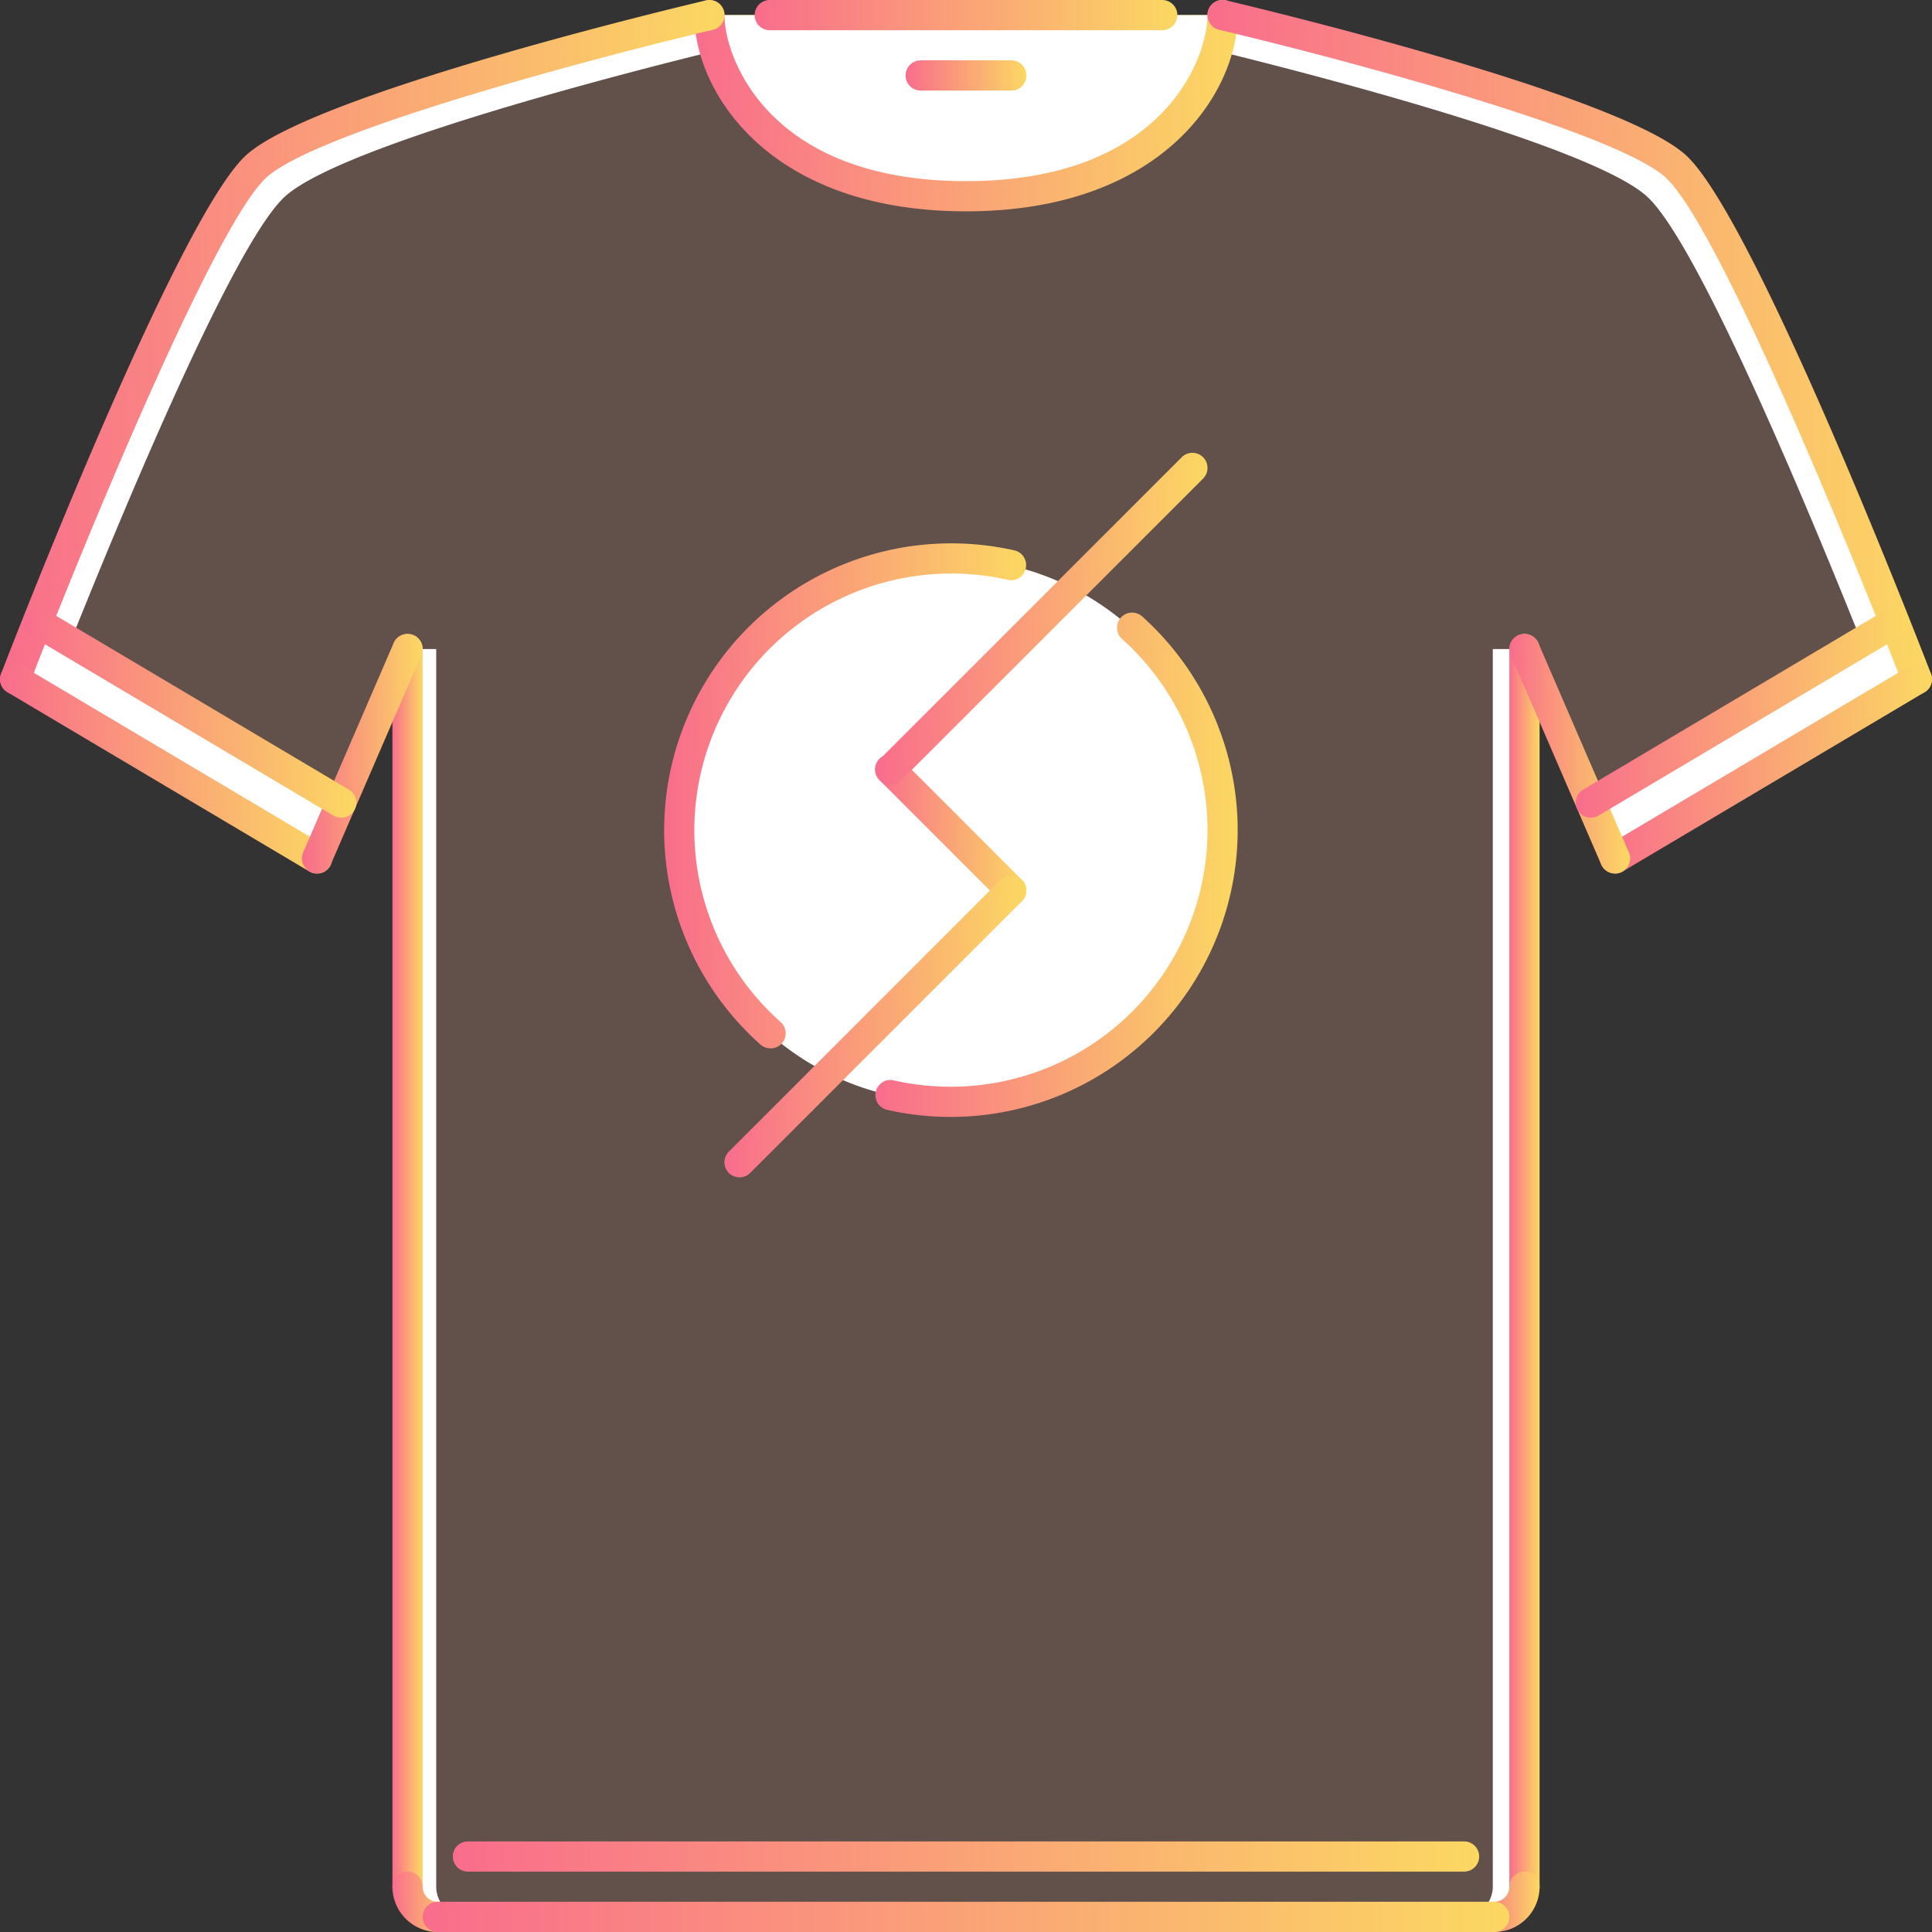 <svg width="42" height="42" viewBox="0 0 42 42" fill="none" xmlns="http://www.w3.org/2000/svg"><rect x="0" y="0" width="42" height="42" fill="#333333" stroke="none"/><path d="M36.389 3.61C34.925 2.297 26.545.328 26.545.328c0 1.313-1.312 3.938-5.578 3.938-4.265 0-5.578-2.625-5.578-3.938 0 0-8.38 1.969-9.843 3.282C4.404 4.633 1.85 10.848.78 13.532l.02.007 6.582 3.91 1.444-3.34v26.907c0 .36.295.656.656.656h22.969c.36 0 .656-.296.656-.656V14.11l1.444 3.34 6.601-3.918c-1.07-2.684-3.622-8.899-4.764-9.922z" fill="#62514B"/><path d="M9.483 41.015V14.11h-.656v26.906c0 .361.295.657.656.657h.656a.658.658 0 0 1-.656-.657zm22.969 0V14.11h.656v26.906a.66.66 0 0 1-.656.657h-.657a.66.66 0 0 0 .657-.657zM1.438 14.188c1.07-2.684 3.622-8.898 4.764-9.922 1.242-1.114 7.462-2.7 9.318-3.155a2.733 2.733 0 0 1-.13-.783S7.01 2.298 5.545 3.61C4.404 4.633 1.85 10.848.78 13.532c-.301.755-.485 1.234-.485 1.234l.74.44c.082-.21.22-.563.402-1.018z" fill="#fff"/><path d="M7.383 17.45l-.525 1.214-6.562-3.898s.184-.48.485-1.234l.02.007 6.582 3.91z" fill="#fff"/><path d="M1.438 14.188l.087-.219-.724-.43-.02-.007c-.301.755-.485 1.234-.485 1.234l.74.44c.082-.21.22-.563.402-1.018z" fill="#fff"/><path d="M15.39.328h11.155c0 1.313-1.312 3.938-5.578 3.938-4.265 0-5.578-2.625-5.578-3.938z" fill="#FFCE54"/><path d="M15.39.328h11.155c0 1.313-1.312 3.938-5.578 3.938-4.265 0-5.578-2.625-5.578-3.938zm26.25 14.438l-6.563 3.898-.525-1.214 6.601-3.918c.302.755.486 1.234.486 1.234z" fill="#fff"/><path opacity=".3" d="M1.438 14.188l.087-.219-.724-.43-.02-.007c-.301.755-.485 1.234-.485 1.234l.74.44c.082-.21.22-.563.402-1.018z" fill="#fff"/><path d="M20.639 23.953a5.906 5.906 0 1 0 0-11.812 5.906 5.906 0 0 0 0 11.812zm19.924-9.765c-1.07-2.684-3.623-8.899-4.765-9.922-1.242-1.114-7.462-2.7-9.318-3.155.088-.286.13-.555.13-.783 0 0 8.381 1.97 9.845 3.282 1.142 1.023 3.694 7.238 4.764 9.922.302.755.486 1.234.486 1.234l-.74.44c-.083-.21-.22-.563-.403-1.018z" fill="#fff"/><path d="M25.266.657h-8.532a.328.328 0 1 1 0-.657h8.532a.328.328 0 1 1 0 .657z" fill="url(#a)"/><path d="M21 4.594c-4.303 0-5.906-2.616-5.906-4.266a.328.328 0 1 1 .656 0c0 .937.965 3.61 5.25 3.61s5.25-2.673 5.25-3.61a.328.328 0 1 1 .656 0c0 1.65-1.603 4.266-5.906 4.266z" fill="url(#b)"/><path d="M33.14 41.344a.328.328 0 0 1-.328-.329V14.11a.328.328 0 1 1 .657 0v26.906a.328.328 0 0 1-.328.329z" fill="url(#c)"/><path d="M41.672 15.094a.328.328 0 0 1-.307-.21c-1.045-2.718-4.01-9.997-5.162-11.03-1.149-1.031-7.391-2.664-9.7-3.206a.328.328 0 0 1 .15-.64c.346.082 8.48 2.004 9.988 3.357 1.504 1.35 5.181 10.878 5.337 11.283a.329.329 0 0 1-.306.446z" fill="url(#d)"/><path d="M35.11 18.99a.328.328 0 0 1-.168-.61l6.562-3.896a.327.327 0 1 1 .335.564l-6.562 3.896a.325.325 0 0 1-.168.047z" fill="url(#e)"/><path d="M35.11 18.99a.328.328 0 0 1-.302-.198L32.84 14.24a.328.328 0 0 1 .603-.26l1.968 4.553a.328.328 0 0 1-.3.458z" fill="url(#f)"/><path d="M32.484 42a.328.328 0 1 1 0-.657.328.328 0 0 0 .328-.328.328.328 0 1 1 .657 0 .985.985 0 0 1-.985.985z" fill="url(#g)"/><path d="M8.86 41.344a.328.328 0 0 1-.329-.329V14.11a.328.328 0 1 1 .657 0v26.906a.328.328 0 0 1-.328.329z" fill="url(#h)"/><path d="M.329 15.094a.329.329 0 0 1-.306-.446c.155-.404 3.832-9.932 5.336-11.282C6.867 2.013 15.002.09 15.347.009a.328.328 0 0 1 .15.64c-2.308.542-8.55 2.175-9.7 3.205-1.15 1.034-4.117 8.313-5.162 11.03a.328.328 0 0 1-.306.21z" fill="url(#i)"/><path d="M6.89 18.99a.325.325 0 0 1-.167-.046L.161 15.048a.327.327 0 1 1 .335-.564l6.562 3.896a.327.327 0 0 1-.167.61z" fill="url(#j)"/><path d="M6.89 18.99a.329.329 0 0 1-.3-.458l1.968-4.553a.328.328 0 0 1 .603.26l-1.969 4.553a.328.328 0 0 1-.301.198z" fill="url(#k)"/><path d="M9.516 42a.985.985 0 0 1-.985-.985.328.328 0 1 1 .657 0c0 .181.147.328.328.328a.328.328 0 1 1 0 .657z" fill="url(#l)"/><path d="M32.484 42H9.516a.328.328 0 1 1 0-.657h22.968a.328.328 0 1 1 0 .657z" fill="url(#m)"/><path d="M31.828 40.687H10.172a.328.328 0 1 1 0-.656h21.656a.328.328 0 1 1 0 .656z" fill="url(#n)"/><path d="M7.416 17.776a.325.325 0 0 1-.167-.046L.667 13.822a.327.327 0 1 1 .335-.564l6.582 3.908a.327.327 0 0 1-.168.61z" fill="url(#o)"/><path d="M34.584 17.776a.328.328 0 0 1-.168-.61l6.6-3.918a.328.328 0 0 1 .335.564l-6.6 3.918a.327.327 0 0 1-.167.046z" fill="url(#p)"/><path d="M16.75 22.79a.325.325 0 0 1-.218-.082 6.24 6.24 0 0 1-2.094-4.661 6.241 6.241 0 0 1 7.614-6.082c.177.04.287.216.247.393a.325.325 0 0 1-.392.247 5.585 5.585 0 0 0-6.813 5.441 5.58 5.58 0 0 0 1.874 4.17.328.328 0 0 1-.218.575z" fill="url(#q)"/><path d="M20.672 24.281c-.47 0-.936-.052-1.386-.154a.328.328 0 0 1-.247-.393c.04-.176.21-.29.393-.247a5.584 5.584 0 0 0 6.818-5.44 5.588 5.588 0 0 0-1.858-4.157.328.328 0 0 1 .438-.489 6.247 6.247 0 0 1 2.076 4.646 6.241 6.241 0 0 1-6.234 6.234z" fill="url(#r)"/><path d="M21.985 19.688a.327.327 0 0 1-.232-.096l-2.625-2.625a.328.328 0 1 1 .463-.464l2.625 2.625a.328.328 0 0 1-.232.56z" fill="url(#s)"/><path d="M19.36 17.063a.328.328 0 0 1-.232-.56L25.69 9.94a.328.328 0 1 1 .464.464l-6.563 6.563a.328.328 0 0 1-.232.096z" fill="url(#t)"/><path d="M16.078 25.594a.327.327 0 0 1-.232-.56l5.906-5.907a.328.328 0 1 1 .464.464l-5.906 5.906a.327.327 0 0 1-.232.097z" fill="url(#u)"/><path d="M21.984 1.969h-1.969a.328.328 0 1 1 0-.657h1.97a.328.328 0 1 1 0 .657z" fill="url(#v)"/><defs><linearGradient id="a" x1="16.406" x2="25.594" gradientUnits="userSpaceOnUse"><stop stop-color="#F96D8C"/><stop offset="1" stop-color="#FBD862"/></linearGradient><linearGradient id="b" x1="15.094" x2="26.906" gradientUnits="userSpaceOnUse"><stop stop-color="#F96D8C"/><stop offset="1" stop-color="#FBD862"/></linearGradient><linearGradient id="c" x1="32.813" y1="13.781" x2="33.469" y2="13.781" gradientUnits="userSpaceOnUse"><stop stop-color="#F96D8C"/><stop offset="1" stop-color="#FBD862"/></linearGradient><linearGradient id="d" x1="26.25" x2="42" gradientUnits="userSpaceOnUse"><stop stop-color="#F96D8C"/><stop offset="1" stop-color="#FBD862"/></linearGradient><linearGradient id="e" x1="34.781" y1="14.438" x2="42" y2="14.438" gradientUnits="userSpaceOnUse"><stop stop-color="#F96D8C"/><stop offset="1" stop-color="#FBD862"/></linearGradient><linearGradient id="f" x1="32.812" y1="13.781" x2="35.438" y2="13.781" gradientUnits="userSpaceOnUse"><stop stop-color="#F96D8C"/><stop offset="1" stop-color="#FBD862"/></linearGradient><linearGradient id="g" x1="32.156" y1="40.687" x2="33.469" y2="40.687" gradientUnits="userSpaceOnUse"><stop stop-color="#F96D8C"/><stop offset="1" stop-color="#FBD862"/></linearGradient><linearGradient id="h" x1="8.531" y1="13.781" x2="9.188" y2="13.781" gradientUnits="userSpaceOnUse"><stop stop-color="#F96D8C"/><stop offset="1" stop-color="#FBD862"/></linearGradient><linearGradient id="i" y1=".001" x2="15.75" y2=".001" gradientUnits="userSpaceOnUse"><stop stop-color="#F96D8C"/><stop offset="1" stop-color="#FBD862"/></linearGradient><linearGradient id="j" y1="14.438" x2="7.219" y2="14.438" gradientUnits="userSpaceOnUse"><stop stop-color="#F96D8C"/><stop offset="1" stop-color="#FBD862"/></linearGradient><linearGradient id="k" x1="6.563" y1="13.781" x2="9.188" y2="13.781" gradientUnits="userSpaceOnUse"><stop stop-color="#F96D8C"/><stop offset="1" stop-color="#FBD862"/></linearGradient><linearGradient id="l" x1="8.531" y1="40.687" x2="9.844" y2="40.687" gradientUnits="userSpaceOnUse"><stop stop-color="#F96D8C"/><stop offset="1" stop-color="#FBD862"/></linearGradient><linearGradient id="m" x1="9.188" y1="41.343" x2="32.813" y2="41.343" gradientUnits="userSpaceOnUse"><stop stop-color="#F96D8C"/><stop offset="1" stop-color="#FBD862"/></linearGradient><linearGradient id="n" x1="9.844" y1="40.031" x2="32.156" y2="40.031" gradientUnits="userSpaceOnUse"><stop stop-color="#F96D8C"/><stop offset="1" stop-color="#FBD862"/></linearGradient><linearGradient id="o" x1=".506" y1="13.212" x2="7.745" y2="13.212" gradientUnits="userSpaceOnUse"><stop stop-color="#F96D8C"/><stop offset="1" stop-color="#FBD862"/></linearGradient><linearGradient id="p" x1="34.255" y1="13.202" x2="41.512" y2="13.202" gradientUnits="userSpaceOnUse"><stop stop-color="#F96D8C"/><stop offset="1" stop-color="#FBD862"/></linearGradient><linearGradient id="q" x1="14.438" y1="11.813" x2="22.307" y2="11.813" gradientUnits="userSpaceOnUse"><stop stop-color="#F96D8C"/><stop offset="1" stop-color="#FBD862"/></linearGradient><linearGradient id="r" x1="19.031" y1="13.317" x2="26.906" y2="13.317" gradientUnits="userSpaceOnUse"><stop stop-color="#F96D8C"/><stop offset="1" stop-color="#FBD862"/></linearGradient><linearGradient id="s" x1="19.031" y1="16.407" x2="22.313" y2="16.407" gradientUnits="userSpaceOnUse"><stop stop-color="#F96D8C"/><stop offset="1" stop-color="#FBD862"/></linearGradient><linearGradient id="t" x1="19.031" y1="9.844" x2="26.25" y2="9.844" gradientUnits="userSpaceOnUse"><stop stop-color="#F96D8C"/><stop offset="1" stop-color="#FBD862"/></linearGradient><linearGradient id="u" x1="15.75" y1="19.031" x2="22.312" y2="19.031" gradientUnits="userSpaceOnUse"><stop stop-color="#F96D8C"/><stop offset="1" stop-color="#FBD862"/></linearGradient><linearGradient id="v" x1="19.687" y1="1.313" x2="22.313" y2="1.313" gradientUnits="userSpaceOnUse"><stop stop-color="#F96D8C"/><stop offset="1" stop-color="#FBD862"/></linearGradient></defs></svg>